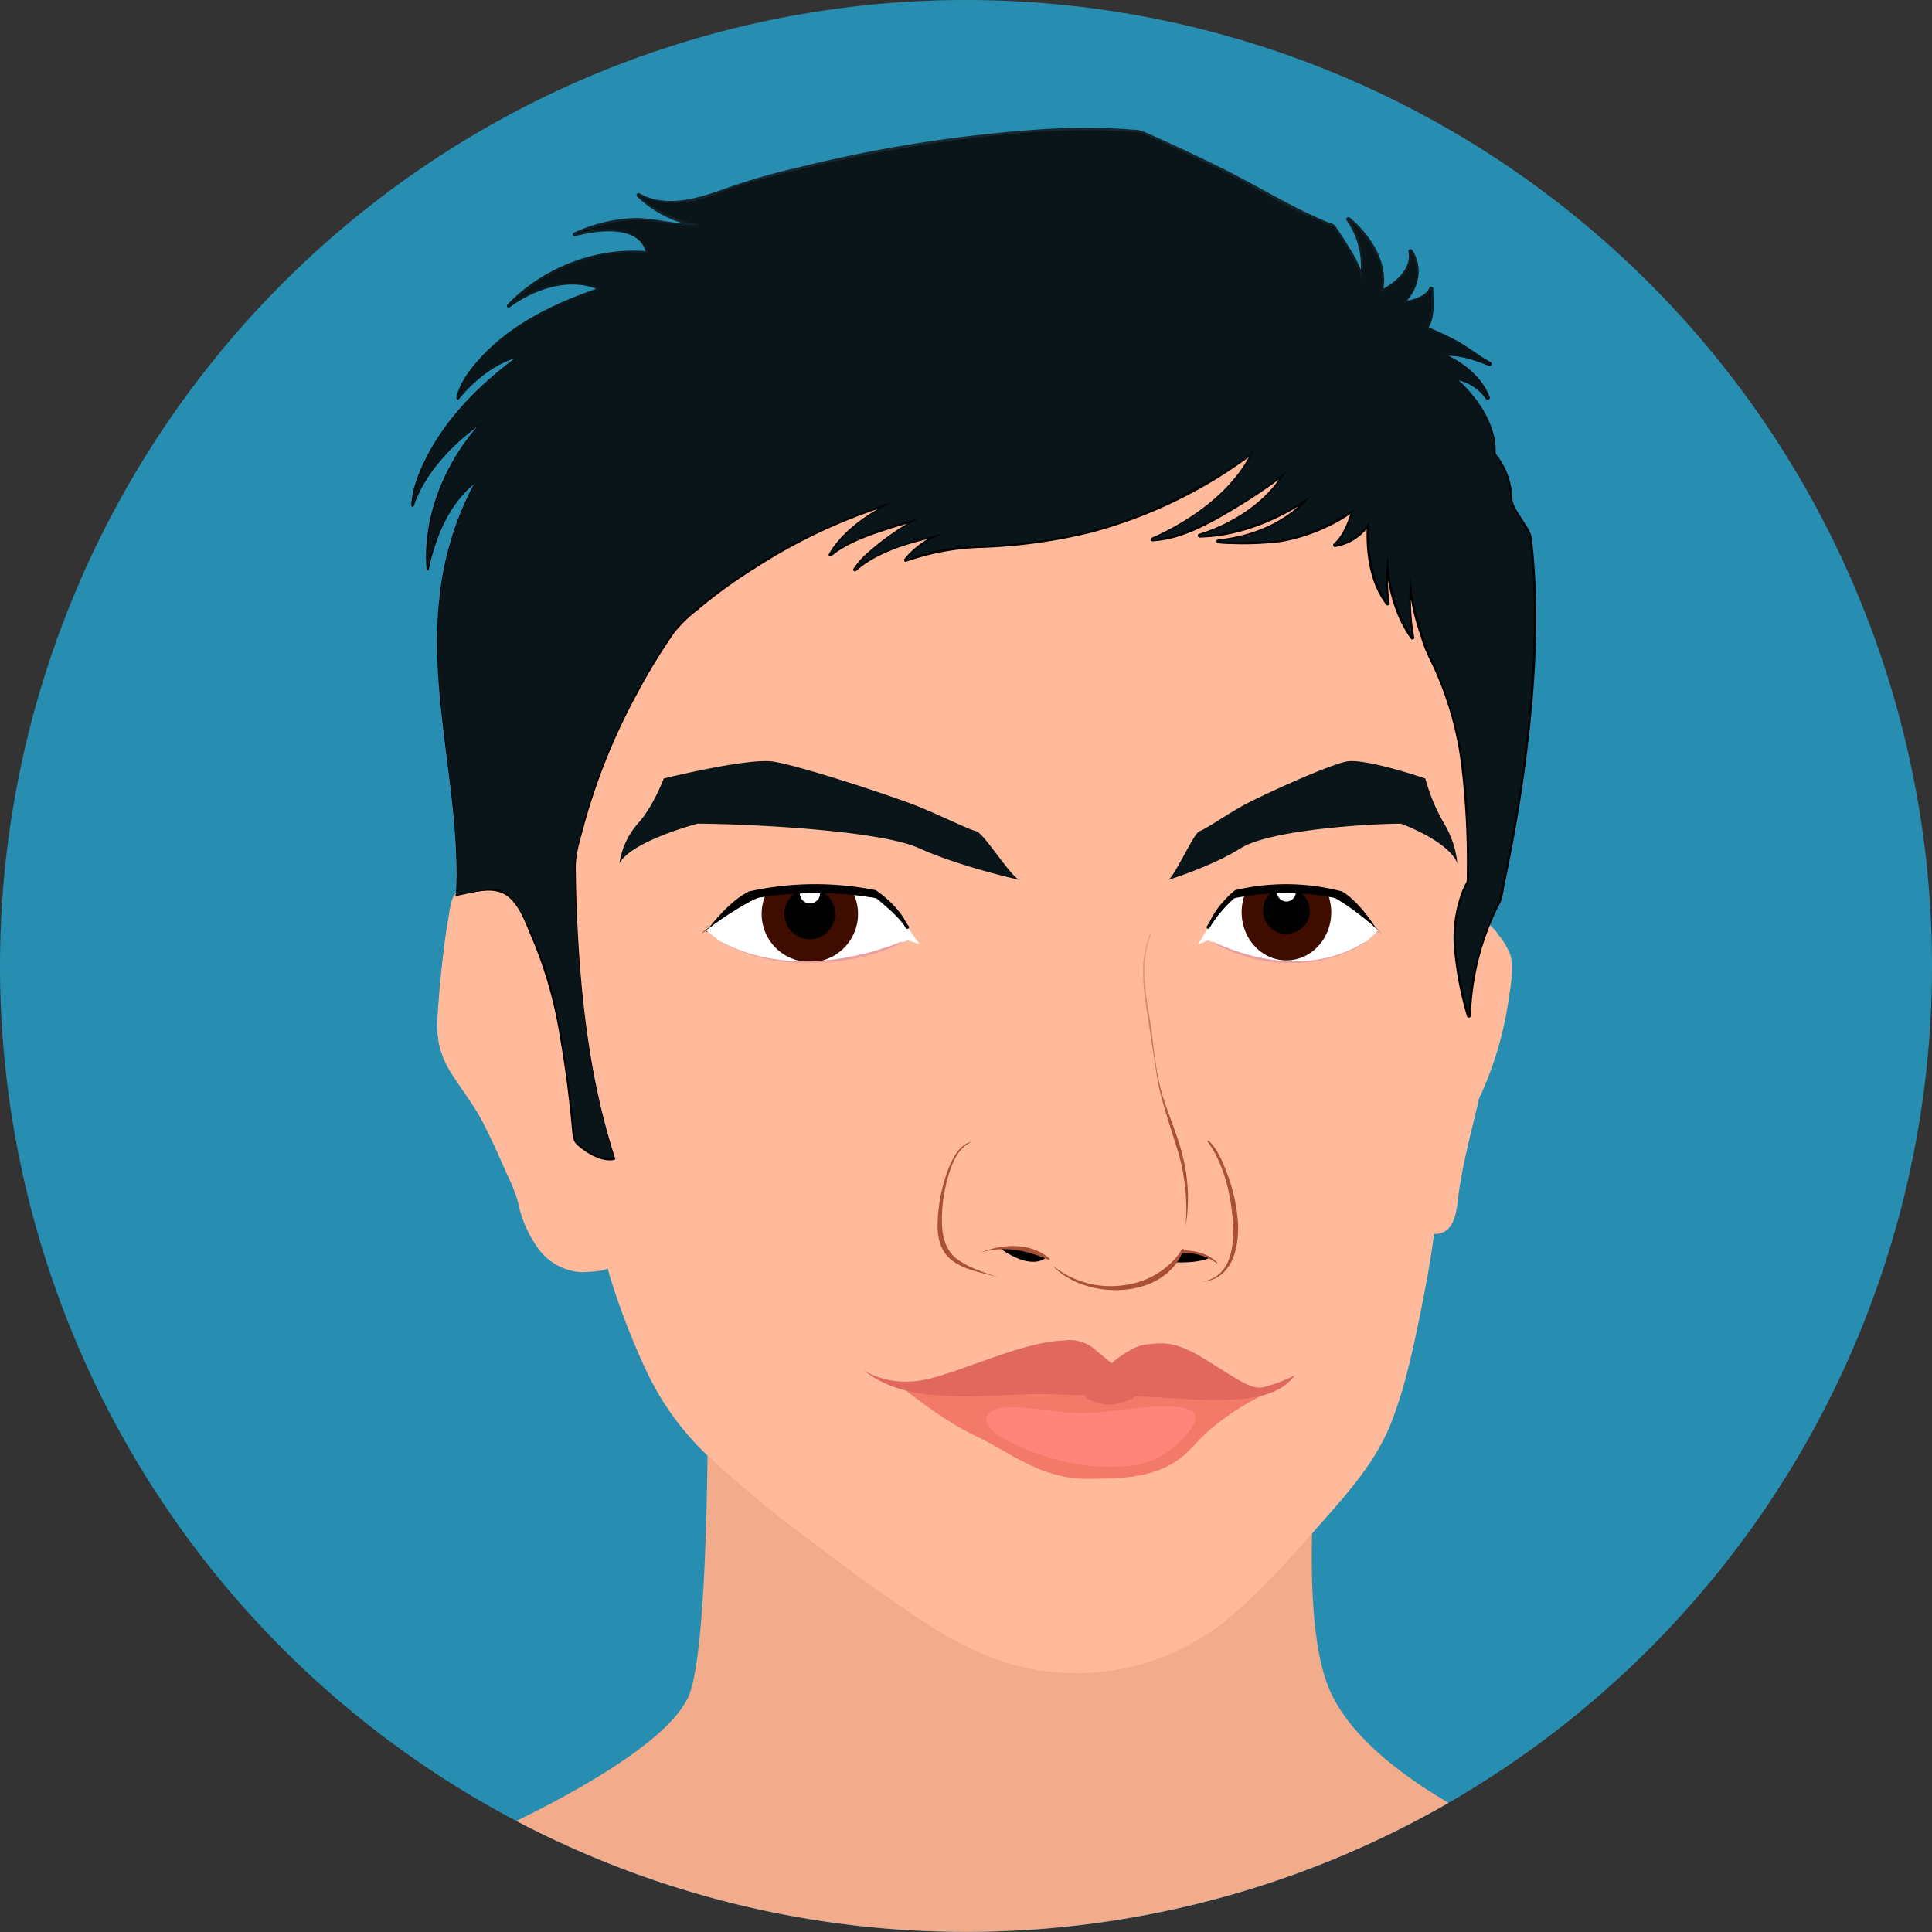 <svg xmlns="http://www.w3.org/2000/svg" xmlns:xlink="http://www.w3.org/1999/xlink" viewBox="0 0 380.54 380.54"><rect x="0" y="0" width="380.54" height="380.54" fill="#333333" stroke="none"/><defs><style>.cls-1{fill:#288eb1;}.cls-2{fill:#f2ab8b;}.cls-3{fill:#ffba9b;}.cls-4{fill:url(#linear-gradient);}.cls-5{fill:#f37968;}.cls-6{fill:#ff857a;}.cls-7{fill:#e1685d;}.cls-8{fill:#0a151a;}.cls-9{fill:#fff;}.cls-10{fill:#3f0d00;}.cls-11{fill:#eb9e9e;}.cls-12{fill:url(#linear-gradient-2);}.cls-13{fill:url(#linear-gradient-3);}.cls-14{fill:url(#linear-gradient-4);}.cls-15{fill:url(#linear-gradient-5);}.cls-16{fill:url(#linear-gradient-6);}.cls-17{fill:url(#linear-gradient-7);}.cls-18{fill:url(#linear-gradient-8);}</style><linearGradient id="linear-gradient" x1="214.24" y1="221.78" x2="214.24" y2="188.64" gradientUnits="userSpaceOnUse"><stop offset="0" stop-color="#a95037"/><stop offset="1" stop-color="#e99e81"/></linearGradient><linearGradient id="linear-gradient-2" x1="189.83" y1="121.94" x2="189.83" y2="18.6" gradientUnits="userSpaceOnUse"><stop offset="0"/><stop offset="1" stop-color="#35596f"/></linearGradient><linearGradient id="linear-gradient-3" x1="192.7" y1="119.22" x2="192.7" y2="45.05" xlink:href="#linear-gradient-2"/><linearGradient id="linear-gradient-4" x1="120.4" y1="129.39" x2="105.96" y2="39.18" xlink:href="#linear-gradient-2"/><linearGradient id="linear-gradient-5" x1="290.01" y1="135.35" x2="275.29" y2="43.33" xlink:href="#linear-gradient-2"/><linearGradient id="linear-gradient-6" x1="139.8" y1="130.15" x2="84.04" y2="58.47" xlink:href="#linear-gradient-2"/><linearGradient id="linear-gradient-7" x1="268.78" y1="140.86" x2="300.67" y2="62.5" xlink:href="#linear-gradient-2"/><linearGradient id="linear-gradient-8" x1="191.77" y1="112.54" x2="191.77" y2="32.54" gradientUnits="userSpaceOnUse"><stop offset="0"/><stop offset="1" stop-color="#17272f"/></linearGradient></defs><g id="Capa_2" data-name="Capa 2"><g id="Avatar_23"><circle class="cls-1" cx="190.27" cy="190.27" r="190.27" transform="translate(-78.81 190.27) rotate(-45)"/><path class="cls-2" d="M261.54,332c-7.48-19.28.67-71.2.67-71.2l-122.95-8.9s1.36,68.24-3.39,81.58c-3.12,8.76-21.72,19.11-34.16,25.19a190.48,190.48,0,0,0,183.61-3.57C275.59,349.41,265.18,341.43,261.54,332Z"/><path class="cls-3" d="M292.61,181.52l2.47-30.41s-3.46-26.2-4.2-27.69-10.13-19.28-10.13-19.28-9.4-15.08-10.38-15.33-20.77-8.65-20.77-8.65l-64.28,8.41s-21.26,4-24.47,4.69-29.42,15.33-30.66,16.32S109.67,131.58,107,135,98.55,165,98.55,165L89.9,175.83c-1.73,1.24-3.47,19.29-3.71,25.71s2.47,9.4,6.18,14.59,9.64,20,9.64,20c2,9.15,7.17,16.57,17.8,13.35,0,0,5.93,20.52,13.84,30.66s32.88,28.18,42,34.61,21,15.08,38.56,14.34,28.44-10.63,35.36-18.05,19-19.78,23.24-28.68c3.78-8,8-28.39,9.48-39.79,4.69.26,4.09-4.89,4.83-8.41,1.22-5.79,2.58-11.56,4-17.31l.25-.74a63.84,63.84,0,0,0,5.93-27.94A21.71,21.71,0,0,0,292.61,181.52Z"/><path class="cls-3" d="M157.26,197.09s15.21-2.59,20-7.41l3.7.74S175.8,197.09,157.26,197.09Z"/><path class="cls-3" d="M252.56,196s-10.92-2.6-14.39-7.42l-2.66.75S239.24,196,252.56,196Z"/><path class="cls-3" d="M189.28,299s7.91-6.43,10.38-7.42,8.9,2,18.79,2S230.81,291,232.79,291,240.7,299,240.7,299,209.55,298,189.28,299Z"/><path class="cls-3" d="M147.42,268.41c15.15-3.79,22.7-25.74,16.88-49s-22.84-39.08-38-35.28-22.7,25.73-16.87,49a63.26,63.26,0,0,0,7,17.06,17,17,0,0,0,3.41-.69S121,253.58,123,259C130.26,266.68,139.12,270.49,147.42,268.41Z"/><path class="cls-3" d="M287.15,234.18c1.22-5.79,2.58-11.56,4-17.31l.25-.74a61.66,61.66,0,0,0,5.65-21.3,18.89,18.89,0,0,0-5.09-2.86c-14.63-5.45-33.28,8.37-41.65,30.86S247,268,261.64,273.41a20.93,20.93,0,0,0,14.4-.19,250.87,250.87,0,0,0,6.28-30.63C287,242.85,286.41,237.7,287.15,234.18Z"/><path class="cls-3" d="M133.41,152.1s4.72-29.46,32.63-33.62c33.13-5,82.08-10.38,90.48-6.43s20.27,12.86,19.78,40.55l-45,20.27-31.64.49-37.08-15.82Z"/><path class="cls-3" d="M187.79,229.73a82.27,82.27,0,0,1,9.89-11.38c5.93-5.31,10.63-27.56,8.16-30.53s-21.51,4.82-24,13.23-7.42,23.24,3.95,37.57Z"/><path class="cls-3" d="M237.73,225.28s-9.27-4.08-11.12-23c-1-9.85-2.1-14.09.37-14.09s15.7,12.36,18.66,21.76,1.48,21.26-3,25.71Z"/><path class="cls-3" d="M151.2,292.52c-4.45-5.44-10.87-37.58-17.3-46s-14.34-21.76-14.34-21.76l-5.93-.49s3.46,9.88,3.46,17.79c0,6.84-6.27,6.66-8,6.49,2.72,1.75,6.22,2.29,10.7.93,0,0,5.93,20.52,13.84,30.66,6,7.74,22,20.09,33.32,28.36C161.94,303.71,154.12,296.09,151.2,292.52Zm136.47-76.64,1-5.93c-1,5.93-3,7.91-6.93,16.31s-8.4,39.56-11.86,51.43c-2.83,9.71-9,20.09-11.12,23.53,5.65-6.25,11.44-13.23,14.09-18.84,3.78-8,8-28.39,9.48-39.79a3.73,3.73,0,0,0,2.52-.64c-2.94-1.19-1.13-5.3-1.13-5.3Z"/><path class="cls-3" d="M220.3,247.52s-6.68.75-12.24-7,0-17.06-.37-27.07.74-28.18.74-28.18l16.32-1.49a26.77,26.77,0,0,0-1.11,11.5c.74,6.67,3.34,19.28,4.08,23.36S240.33,244.56,220.3,247.52Z"/><path class="cls-3" d="M204.73,224.53s14.46-5.93,24.84-.74v-3A38,38,0,0,0,204,221.94Z"/><path class="cls-3" d="M185.07,240.6c-.45-4.24,2.93-19.61,10-14.16,4.3,3.33.11,8.26-2.76,10.71-1.26,1.07-6.52,8.16-7.43,5.68Z"/><path class="cls-3" d="M238.47,225.52c-4.92-2.29-2.17,6.53-1.17,8.11,2,3.14,4.92,6.16,5.61,9.87,1-3.05-.7-6.42-1.17-9.33s-.93-5.53-2.53-8.15Z"/><path class="cls-3" d="M113.63,176.33s13.84-13.85,17.3-32.14,23.74-30.16,37.58-31.65,48-1,59.83-6.42c0,0,31.15-.5,36.59,3s7.91,13.85,10.87,16.81,5.94,16.32,4.45,28.19l6.43,14.83s.49,11.87,1.48,14.34,6.92-10.88,6.92-10.88-2-31.15-2.47-33.12-3-24.23-7.41-30.66-5.94-18.29-18.3-21.76S217,79.42,207.08,80.9s-57.36,19.29-60.33,20.77S126,116,122.53,119.47s-12.86,18.79-14.34,24.72a96.22,96.22,0,0,0-2,14.34Z"/><path class="cls-3" d="M138.72,183.74s-15.57-4.82-16.32-14.46c0,0,7.79-8.9,17.06-9.27s33,3,33,3l13.35,3.71,14.83,6.67S195.46,185.6,181.74,186l-13-1.11Z"/><path class="cls-3" d="M237,184.86s-6.68-4.45-6.68-11.87l9.65-8.53L257,157h18.92L282.6,163l4.45,5.93a20.3,20.3,0,0,1-15.95,14.83C257.76,186.34,237,184.86,237,184.86Z"/><path class="cls-3" d="M186.8,246.29a22,22,0,0,1,12.12-4,15.33,15.33,0,0,1,10.88,4.45A15,15,0,0,0,221.17,250c6.67-1,12.61-8.16,12.61-8.16s7.66.49,8.65,5.93a6.94,6.94,0,0,1-5.69,4.7s-7.66,8.9-18.54,8.9c-13.35,0-24.47-7.91-28.18-11.87A6.65,6.65,0,0,1,186.8,246.29Z"/><path class="cls-3" d="M89.15,190.17c1.24-3.46,4.21-5.19,7.17-3.21,4.45,2.72,5.19,11.86,6.93,16.31,2,4.7,6.17,10.88,5.43,16.32-.74,4.2-3,4.7-1,8.41a14.49,14.49,0,0,0,3.22,3.46s-1.73,4.94-4,4.2S99.29,225,97.56,220.83s-6.92-8.16-8.41-14.34S89.15,190.17,89.15,190.17Z"/><path class="cls-3" d="M289.15,207c2-5.44,2.72-11.12,6.43-15.32,0,0-.74,13.84-3.21,18.53s-6.43,21.51-6.43,21.51l-3.21,7.42s2.71-15.33,4.44-20.52A48.61,48.61,0,0,0,289.15,207Z"/><path class="cls-3" d="M108.68,219.59c.74-5.44-3.46-11.62-5.43-16.32-1.74-4.45-2.48-13.59-6.93-16.31-3-2-5.93-.25-7.17,3.21,0,0-.15,1-.3,2.62.87-.47,4.59-2.33,5.25-.15a50.06,50.06,0,0,1,1.23,6.43s2-2.47,3.22,1.48c0,0-2.23,3.71-2,6.18,0,0,2.47-3,4.45-1S107,214.4,107,216.87s-2.75,5.47,0,8.79C106.76,223.79,108.13,222.71,108.68,219.59Z"/><path class="cls-3" d="M289.15,207a54.22,54.22,0,0,1-.8,6.91c2-4.48,5.75-13.31,7.18-21.48,0-.48.05-.75.05-.75C291.87,195.86,291.13,201.54,289.15,207Z"/><path class="cls-3" d="M297.51,188.14a14.28,14.28,0,0,0-2.29-3.91,11.63,11.63,0,0,0-2.6-2.73s0,0,0,0c1.62,1.8,4.37,4.74,4.33,7.33-.05,3.08-.2,6.14-.54,9.2a57.92,57.92,0,0,1-5.05,18,0,0,0,0,0,.08,0,67.67,67.67,0,0,0,5.63-18.65C297.47,194.64,298.23,191,297.51,188.14Zm-6.43,28.72c-1.43,5.74-2.93,11.47-4.2,17.24-.34,1.54-.41,3.12-.71,4.66-.43,2.2-1.55,3.32-3.65,3.41.25-2.13.49-4.27.87-6.38,2.16-12.14,6.84-23.66,5.63-36.22,0-.15-.24-.15-.23,0,1,10.93-2.31,21.43-4.84,31.92-.85,3.52-1.4,7.1-1.91,10.69H282c-.5,0-.49.68-.05.78-.49,3.57-.95,7.14-1.62,10.67a184.83,184.83,0,0,1-5.77,23.76c-2.59,7.84-7.68,14.2-13,20.36a227.14,227.14,0,0,1-16.62,17.65,49.48,49.48,0,0,1-22.3,12.27,48,48,0,0,1-30.11-3.15c-6.78-3-12.81-7.36-18.82-11.63-12.54-8.89-25.39-18.05-36.24-29-5.5-5.56-9-12.45-12-19.61a140.17,140.17,0,0,1-5.29-14.81,0,0,0,0,1,0,0,.29.29,0,0,0-.35-.19c-4.28,1.23-8.6,1-12-2.1-3-2.68-4.44-6.78-5.34-10.57a33,33,0,0,0-2-5c-1.43-3.34-2.93-6.66-4.56-9.91a75.29,75.29,0,0,0-5.87-9.29,18,18,0,0,1-3.48-11.94,144.33,144.33,0,0,1,2.3-20.73c.21-1,.39-3,1.27-3.73.15-.13-.07-.34-.22-.22-1.22,1-1.36,3.82-1.62,5.24-.62,3.4-1,6.85-1.38,10.29-.33,3.24-.62,6.49-.78,9.75a17.3,17.3,0,0,0,3,10.72c2,3.15,4.29,6,6,9.36s3.19,6.63,4.64,10a33.08,33.08,0,0,1,2.24,5.62,23.3,23.3,0,0,0,4.33,9.61,11.38,11.38,0,0,0,8,4.2c.51,0,5.52-.12,5.29-.93L120,251a144.53,144.53,0,0,0,7.1,18.56,55.46,55.46,0,0,0,12.25,17.13,226,226,0,0,0,18.53,15.45q8.35,6.42,17,12.48c6.28,4.44,12.61,8.78,19.81,11.61A46.94,46.94,0,0,0,244,317c5.89-5.18,11.15-11.28,16.35-17.14s10.7-12.1,13.6-19.46,4.44-15,6-22.63q1.2-5.93,2.12-11.89c.14-.94.27-1.89.38-2.84,3.64.1,4.32-3.45,4.68-6.51.76-6.58,2.56-13.17,4.08-19.6C291.2,216.82,291.09,216.79,291.08,216.86Z"/><path class="cls-3" d="M107.82,223.4a13.84,13.84,0,0,0,.88-7.06c-.77-5.63-4.68-10.25-6.15-15.66-1.16-4.27-1.67-9.22-4.48-12.8-3-3.84-7.53-1.63-8.94,2.29,0,0,0,0,0,0a6.24,6.24,0,0,1,3.17-3.59,3.31,3.31,0,0,1,2.58.14s0,.05,0,.07a12.08,12.08,0,0,1,1,10.16c-.87,3-2.14,5.76-2.82,8.78,0,0,0,0,0,0,1.56-5.86,6.46-12.9,2.43-18.72.3.16.58.35.85.53,1.88,1.27,3,3.57,3.77,5.62,1.53,3.95,2,8.19,3.84,12,2.5,5.23,6.25,10.9,3.64,16.76-.63,1.42-1.42,2.66-1.19,4.26.34,2.33,2.59,4.08,4.37,5.35.15.1.31-.12.19-.24C108.8,229.25,106.64,226.54,107.82,223.4Zm-8.76-3.57c-.42-1.31-.86-2.62-1.25-4,.37,1.3.78,2.62,1.21,4C99,219.87,99.07,219.86,99.06,219.83Zm-2.29-8.59a31.07,31.07,0,0,0,1,4.64A36.82,36.82,0,0,1,96.77,211.24Zm3.4-12.49c-1.13-.31-2.27,2.34-2.52,3a18.26,18.26,0,0,0-.88,9.49,18.38,18.38,0,0,1-.13-3.86,15.43,15.43,0,0,1,2.11-6.16,4.82,4.82,0,0,1,1.51-1.75c1.14-.71,1.94,1.42,2.21,2.08,0,0,.08,0,.06,0C102.07,200.09,101.64,199.16,100.17,198.75Zm195.4-7.1c-3.69,4.13-5.16,10.06-6.53,15.3,0,.12.16.21.21.09,2.33-5.12,2.69-10.84,6.33-15.38C295.59,191.65,295.58,191.64,295.57,191.65Z"/><path d="M196.94,245.86s5.38-.56,9.09,1.85C206,247.71,203.43,250.49,196.94,245.86Z"/><path d="M232.54,246.6a10.57,10.57,0,0,1,5.75,1.11s-1.67,1.11-6.86.93Z"/><path class="cls-4" d="M185.52,240.32a31.17,31.17,0,0,1,1.28-8.74c.72-2.46,1.83-5.27,4.24-6.49.08,0,0-.16,0-.13-2.19.72-3.47,3.31-4.25,5.29a32.42,32.42,0,0,0-2.09,10.07c-.16,2.82.26,5.82,2.55,7.73,2.75,2.29,6.47,2.56,9.74,3.69,0,0,0,0,0,0-2.77-1-5.77-1.85-8.22-3.55C186.11,246.35,185.52,243.29,185.52,240.32Zm58.32.63a32.78,32.78,0,0,0-2.11-9.72c-.85-2.27-1.86-4.84-3.66-6.55-.1-.1-.3,0-.21.17,3,4.12,4.38,9.58,4.88,14.6s.18,12.09-6,13c0,0,0,0,0,0C242.64,252.07,244.08,245.87,243.84,241ZM193,246.77s0,0,0,0c4.49-1.48,9.31-.53,13.51,1.37.16.07.36-.14.2-.27C202.84,244.61,197.4,245,193,246.77Zm46.77,1.95c-1.67-1.78-4.31-2.39-6.69-2.47l.07-.18c0-.12-.12-.17-.18-.08s-.13.17-.19.25a.29.29,0,0,0-.26.35,16.15,16.15,0,0,1-11.55,6.6,18,18,0,0,1-13.35-3.71,0,0,0,1,0-.06.05c6.39,6.49,21.19,6.51,25.28-2.69a10.54,10.54,0,0,1,6.85,2C239.72,248.84,239.8,248.78,239.75,248.72Zm-12-37.42c.73,5,2.45,9.58,3.9,14.4a40.06,40.06,0,0,1,1.85,15.89s0,0,0,0a33.52,33.52,0,0,0-.47-13.49c-1.13-5-3.48-9.51-4.63-14.45-1.08-4.61-1.31-9.48-2.15-14.15a59.31,59.31,0,0,1-.84-7A22.84,22.84,0,0,1,226.7,184c0-.12-.14-.17-.19-.05a19.38,19.38,0,0,0-1.38,6.55,40.44,40.44,0,0,0,.49,6.77C226.31,202,227.08,206.62,227.77,211.3Z"/><path class="cls-5" d="M177.91,273.48s7.91,6.43,14.33,9.4,12.61,8.4,21.76,8.4,15.82-.49,21.26-6.67,14.09-10.14,14.09-10.14L238,274l-19.53-2.72s-14.59-.25-17.06.24S177.91,273.48,177.91,273.48Z"/><path class="cls-6" d="M221.17,288.81a16.07,16.07,0,0,0,10.44-4.14c2.68-2.48,6.72-6.84.68-7.48-7.5-.79-14.7,1.73-22.3,1-3.75-.37-7.29-1-11.07-1-1.44,0-4.1.28-4.57,2-.87,3.24,8.09,6.41,10.16,7.2A41.42,41.42,0,0,0,221.17,288.81Z"/><path class="cls-7" d="M248.86,273.24c-2.48.49-5-1.49-11.38-5.44s-8.65-3.22-11.61-3-6.93,3.71-6.93,3.71l-3-2.47a7.63,7.63,0,0,0-6.43-2c-8.65.24-21.51,6.92-28.43,7.91S170,269.78,170,269.78c11.13,9.14,29.92,2.71,43,4.94h.35l.64.48c3.16,1.78,6.16,1.19,9.13-.25,8.49-.42,25.53,3.16,31.66-3.95A30.53,30.53,0,0,1,248.86,273.24Z"/><path class="cls-7" d="M213.05,274.59c-3-.88-6.43-.74-9.53-.67-3.8.08-7.6.46-11.39.66-7.62.4-15.87.08-22.13-4.81h0c5.62,4.6,12.95,5.26,19.95,5.27,4,0,8-.24,12-.41,3.73-.16,7.37.08,11.09.21A.13.13,0,0,0,213.05,274.59ZM254.73,271c-4.21,3.86-10,4.32-15.54,4.29-5.07,0-10.18-.76-15.24-.4a17.58,17.58,0,0,0,1.49-1,.14.14,0,0,0-.14-.24c-3.67,1.64-7.32,3.44-11.26,1.54-.09,0-.17.08-.08.13a8.83,8.83,0,0,0,5.52,1.26,11.92,11.92,0,0,0,4.18-1.52c5.67.07,11.31.82,17,.69,4.69-.11,11.13-.51,14.21-4.66C254.91,271,254.8,270.9,254.73,271Z"/><path class="cls-8" d="M229.94,173.36s8.53-2.59,14.47-6.3,26-4.82,31.52-4.82c0,0,9.27,3.33,11.12,7.78a18.86,18.86,0,0,0-2.59-7.78,36.49,36.49,0,0,1-3.71-8.9s-11.87-4.08-15.58-3.34-17.43,7-20.76,8.9-7,4.45-8.16,4.82S231.06,173.36,229.94,173.36Z"/><path class="cls-8" d="M201,173.36s-11.8-2.59-20-6.3-35.91-4.82-43.6-4.82c0,0-12.82,3.33-15.39,7.78a15.42,15.42,0,0,1,3.59-7.78c3.08-3.34,5.13-8.9,5.13-8.9s16.42-4.08,21.54-3.34,24.11,7,28.73,8.9,9.74,4.45,11.28,4.82S199.48,173.36,201,173.36Z"/><path class="cls-3" d="M139.34,183l-8.65,2.23,1,1.73,7.42-2a27.37,27.37,0,0,0,16.56,5.44c10.14,0,13.85-3.22,13.85-3.22Z"/><path class="cls-3" d="M252.32,189.43s13.59,1.48,20-4.45l5.44,1.23.5-1.72-7.42-2-4.95.74Z"/><path d="M139.09,183.5s4-5.69,8.41-7.91a60.44,60.44,0,0,1,25-.25s4.94,3.21,6.42,7.41l-18.54,1Z"/><path class="cls-9" d="M142.06,185.6c9.27,5.19,24.47,5.19,35.6,0l1.23-.37,2.23.74-2.35-3.34c-1.11-1.85-5.93-5.93-5.93-5.93a70.35,70.35,0,0,0-23.37,0,57.82,57.82,0,0,0-10.38,6.55Z"/><path class="cls-10" d="M169,180a9.4,9.4,0,0,0-.89-4,73.73,73.73,0,0,0-17.4.46,9.46,9.46,0,0,0,8.33,13l1.5,0A9.49,9.49,0,0,0,169,180Z"/><path class="cls-10" d="M159.53,188.42a8.4,8.4,0,0,0,7.33-12.5,74.69,74.69,0,0,0-14.85.39,8.27,8.27,0,0,0-.87,3.71A8.39,8.39,0,0,0,159.53,188.42Z"/><path d="M164.49,180a5,5,0,1,1-5-5A5,5,0,0,1,164.49,180Z"/><path d="M163,180a3.5,3.5,0,1,1-3.5-3.5A3.49,3.49,0,0,1,163,180Z"/><path class="cls-9" d="M159.53,177.94a2,2,0,0,0,2-2,1.36,1.36,0,0,0,0-.2c-1.43,0-2.78,0-4,.11,0,0,0,.06,0,.09A2,2,0,0,0,159.53,177.94Z"/><path d="M138.37,183.76a67.42,67.42,0,0,1,6.22-4.37c1.43-.87,3.39-2.3,5-2.59a64.48,64.48,0,0,1,8.44-.82c2.32-.1,4.64-.07,6.95.05,1.16.06,2.32.17,3.48.3.94.1,1.87.24,2.8.38a7.45,7.45,0,0,1,1.41.26c2,1.72,4.35,3.57,5.76,5.83.23.38.83,0,.58-.34a30.74,30.74,0,0,0-5.94-5.9c-.42-.35-1.15-.3-1.66-.38-1.44-.23-2.9-.37-4.36-.49a67.9,67.9,0,0,0-8.44-.12,64.45,64.45,0,0,0-9.09,1c-1.7.32-3.61,1.8-5.06,2.69a60.46,60.46,0,0,0-6.18,4.49s0,.05,0,0Z"/><path class="cls-11" d="M142,185.63a35.11,35.11,0,0,0,16.83,4c6.31.08,13.19-1,18.83-4,.07,0,0-.18-.06-.15-11.12,4.4-24.62,5.86-35.56,0,0,0-.08,0,0,.06Z"/><path d="M271.45,183.5s-3.34-5.69-7.1-7.91a43.28,43.28,0,0,0-21.07-.25s-4.18,3.21-5.43,7.41l15.65,1Z"/><path class="cls-9" d="M268.94,185.6c-7.82,5.19-20.66,5.19-30,0l-1.05-.37L236,186l2-3.34c.94-1.85,5-5.93,5-5.93a50.25,50.25,0,0,1,19.72,0,48.24,48.24,0,0,1,8.77,6.55Z"/><path class="cls-10" d="M253.38,189.16c4.88,0,8.83-4.25,8.83-9.5a10,10,0,0,0-.52-3.16,51.6,51.6,0,0,0-16.54-.22,9.92,9.92,0,0,0-.59,3.38C244.56,184.91,248.51,189.16,253.38,189.16Z"/><path class="cls-10" d="M253.38,188.06c4.31,0,7.81-3.76,7.81-8.4a8.85,8.85,0,0,0-.65-3.35,51.86,51.86,0,0,0-14.22-.2,8.72,8.72,0,0,0-.75,3.55C245.57,184.3,249.07,188.06,253.38,188.06Z"/><path d="M258,179.66a4.62,4.62,0,1,1-4.61-4.95A4.79,4.79,0,0,1,258,179.66Z"/><path d="M256.64,179.66a3.26,3.26,0,1,1-3.26-3.5A3.39,3.39,0,0,1,256.64,179.66Z"/><path class="cls-9" d="M253.38,177.58a1.94,1.94,0,0,0,1.87-1.8c-1.16-.06-2.42-.08-3.74-.06A1.94,1.94,0,0,0,253.38,177.58Z"/><path d="M272.06,183.76a58.57,58.57,0,0,0-5.26-4.37c-1.2-.87-2.85-2.3-4.25-2.59a46.49,46.49,0,0,0-7.13-.82,52.06,52.06,0,0,0-5.86.05c-1,.06-2,.17-2.95.3-.79.1-1.58.24-2.36.38a5.64,5.64,0,0,0-1.19.26,26.72,26.72,0,0,0-4.86,5.83c-.19.38-.7,0-.49-.34a28.87,28.87,0,0,1,5-5.9c.36-.35,1-.3,1.41-.38,1.21-.23,2.44-.37,3.67-.49a48.5,48.5,0,0,1,7.13-.12,46.26,46.26,0,0,1,7.67,1c1.43.32,3,1.8,4.27,2.69a52.48,52.48,0,0,1,5.22,4.49,0,0,0,0,1,0,0Z"/><path class="cls-11" d="M269,185.63a26,26,0,0,1-14.21,4,29.74,29.74,0,0,1-15.89-4c-.06,0,0-.18,0-.15,9.39,4.4,20.78,5.86,30,0,0,0,.06,0,0,.06Z"/><path class="cls-12" d="M136.82,68.67A39.11,39.11,0,0,0,153.61,71a22.29,22.29,0,0,1-8.43,2.26c4.62,1.81,10,.31,14.63-.69a62.83,62.83,0,0,1-15.15,7.71c16.21,8.8,36.46,5.12,53.21,1.39-1.57,2.67-5.17,3.77-7.64,5.38A30.9,30.9,0,0,0,200,84a31.81,31.81,0,0,1-11.87,8.13c10.81,2.72,31.94-4.74,37.07-13.58.23,2.57-1,4.88-2.75,6.83,3.18-1.83,9.27-6,10-10.34,2,2,1.53,5,.65,7.38,5.95-4.76,13.34-8.81,13.72-16.63,1.92.29,3.43.65,4.79,2.1,1-3.58-2.39-6.61-4.8-9.07C243.61,69.52,237,71.51,226.4,75.49c-5.15,1.93-9.56,8.27-15.5,8.16-5.14-.09-5.93-4.1-10.26-5.53-6.3-2.07-14.21,2.48-20.5,2.69-9.45.31-8.2-4.24-14-8.31-2.74-1.91-26.89-3.85-15.79-9.17-7.33,1.17-14.86,3-22.38,2.18Z"/><path class="cls-13" d="M194,79.86c-6.22.56-12.77,3.17-19,2.54-4.65-.47-7-3.66-9.59-7.14-2.13-2.85-3.82-3.44-7.29-4.06-1.73-.31-15.45-3.08-12.38-5.64-2.72.39-5.77,1.24-8.57,1l-1.48.5c3.29.49,6.82,1.31,10.2,2,2.09.45,6.62,1,7.87,2.9-.24.28-.4.7-.68,1,1.49-.5,7.1-1.78,8.15,0,1.82,3-8.54,7-10.4,7.49,4.6.2,9.13-.64,13.74.29,1.11.23,7.15,2.45,3.83,3.66,6.28.14,12.91-1.05,19-2.29,1.28-.25,14.65-3,11.09,1.5,1.61-.46,3.64-.12,3.7,1.76.09,2.53-4.86,5.82-6.86,6.44,8.49-.69,19.7-3.69,25.3-10.54-2.83,1.49-6.28,3.68-9.56,3.87C204.28,85.5,200.67,79.26,194,79.86Zm53.38-19.41c-.83,4-5.06,9.86-8.63,11.81-3.79,2.08-8.3,2.26-12.12,4.19l.49.5a7.52,7.52,0,0,1,.48,2.38c2.67-2.5,6-6.48,6.86-.71.83-2.12,2.26-4.56,4.53-5.15s2.37.47,3.94-1.45c2.68-3.28,1.49-8.86,6.85-7.47C248.87,63.24,248.15,61.85,247.36,60.45ZM223.15,79.67l1.48-1.49C223.54,78.16,222.74,78.59,223.15,79.67Z"/><path class="cls-14" d="M126.32,99.36c-5.81-7.28-8.52-7.87-17.67-8.34-9.59-.49-5.57-3.4-6-12.48C97.06,78.11,91.8,82.06,87,85.4c-5.64,8.25-5.8,14.17-5.8,14.17,3-9.27,14.46-17.06,14.46-17.06a40.29,40.29,0,0,0-11.49,29.66c2.6-13,9.64-17.42,9.64-17.42-15.33,28.18-2.47,54.38-3.95,81.58,0,0,3.95-.74,6.92-1.12s5.19,3.34,5.19,3.34c1.85,3.34,4.45,9.64,4.45,9.64,4.82,12.24,6.67,36.34,6.67,36.34,4.08,4.45,7.79,3.71,7.79,3.71-8.16-24.84-7.79-58.59-7.79-58.59,4.82-25.58,20-46,20-46A98.75,98.75,0,0,1,155,107.87C144,109.92,133,107.78,126.32,99.36Z"/><path class="cls-15" d="M273.33,109.21a30.14,30.14,0,0,0,4.82,16.31c-1.11-5.19-.37-12.23-.37-12.23,0,6.3,3.71,15.57,3.71,15.57s3,5.19,5.56,15.58,2.23,29.29,2.23,29.29-2.23,3.34-2.6,9.64,2.6,16.69,2.6,16.69c0-11.12,5.93-22.62,5.93-22.62,10.38-46.35,5.93-71.94,5.93-71.94l-3.71-6.67a13.77,13.77,0,0,0-3.33-9.28,11.78,11.78,0,0,0-.75-5.09c-.66,2.42-4.75,2.5-6.15,4.89-1.88,3.24.12,10.19-2.15,12.66-3.75,4.08-7.58-1.51-11.18.68-2.27,1.38-3.19,5.75-3.47,9.53a19.06,19.06,0,0,0,2.93,6.63A34.23,34.23,0,0,1,273.33,109.21Z"/><path class="cls-16" d="M126.32,99.36c-5.81-7.28-8.52-7.87-17.67-8.34-9.59-.49-5.57-3.4-6-12.48C97.06,78.11,91.8,82.06,87,85.4a34.85,34.85,0,0,0-5.42,11.73,11.39,11.39,0,0,1,1-.76c4.14-7.8,13.08-13.86,13.08-13.86a38.51,38.51,0,0,0-7.84,11.32c9.48-3.2,23.57-2.45,29.72,2,4,2.9,6.23,7.79,9,11.73a50.82,50.82,0,0,0,11.33,11.79,103.58,103.58,0,0,1,17-11.5C144,109.92,133,107.78,126.32,99.36Z"/><path class="cls-17" d="M293.35,84.46c-.66,2.42-4.75,2.5-6.15,4.89-1.88,3.24.12,10.19-2.15,12.66-3.75,4.08-7.58-1.51-11.18.68-2.27,1.38-3.19,5.75-3.47,9.53a19.06,19.06,0,0,0,2.93,6.63,34.23,34.23,0,0,1,0-9.64,30.14,30.14,0,0,0,4.82,16.31c0-.13,0-.28-.08-.42a38.08,38.08,0,0,1-2.28-10.19c-.43-5.65.62-7,5.95-7.8,6.72-1,4.17-1.14,6.31-7,1.94-5.25,5.73-4.32,9.37-1.65a13.72,13.72,0,0,0-3.32-9A11.78,11.78,0,0,0,293.35,84.46Z"/><path class="cls-18" d="M90,176.33c.69-13.37-2-26.54-3.1-39.8C85.63,122.05,87,107.82,94,94.84c.09-.16-.09-.36-.25-.26C88.12,98.19,85.29,106,84,112.12l.41,0c-.91-10.7,4.07-22,11.45-29.5.18-.18-.06-.52-.28-.37C89.51,86.43,83.38,92.42,81,99.5l.5.07c.09-3.09,1.47-6.29,2.8-9,4.1-8.36,11.15-15,18.6-20.42a.29.29,0,0,0-.23-.53c-5,1.09-9.58,4.7-12.74,8.59l.5.3C91,75.79,93,73.22,94.76,71.2c6.1-7,15.06-11.06,23.66-14a.34.34,0,0,0,.07-.61C112.42,53.78,105,56.2,100,60l.42.54a33.82,33.82,0,0,1,27.2-10.26c.25,0,.39-.25.35-.46-1.34-6.38-10.56-5.17-14.92-4,.1.22.2.45.29.68a30.34,30.34,0,0,1,13.29-2.72c3.76.15,7.58,1.43,11.37.93.39-.05.58-.69.1-.76A21.26,21.26,0,0,1,126,38.1c-.16.21-.32.41-.47.62,5.13,3,11.79,1.42,16.9-.6a115.1,115.1,0,0,1,15.05-4.35,264.28,264.28,0,0,1,50.41-7.58c3.79-.17,7.58-.19,11.37,0,2.15.09,4.42,0,6.39.85,5.47,2.47,10.92,5,16.27,7.72,6.15,3.12,11.94,6.76,18.32,9.45l2.19.9c-.43-.17-.08,0,.13.35q.48.7.93,1.41c1.67,2.59,3.78,5.6,4.23,8.71.06.41.72.39.8,0A16.44,16.44,0,0,0,265.9,43l-.65.51c3.95,3.29,7.63,8.72,6.2,14a.42.42,0,0,0,.61.47c3.24-1.56,6.86-4.66,6.12-8.63l-.76.32c2.18,3.36,1,7.32-1.79,9.88-.34.31,0,.76.41.7,2.08-.31,5.25-1,6.18-3.16l-.78-.21c0,2.49.47,5.44-1.05,7.58a.4.4,0,0,0,.15.57c2,.89,4,1.78,5.94,2.79,2.34,1.22,4.34,3,6.67,4.25.1-.25.21-.5.31-.76-3-1.22-6.61-2.44-9.86-1.85-.45.08-.33.67,0,.8,3.72,1.51,7.58,4.38,9,8.24l.76-.32a10,10,0,0,0-7.4-4.29.43.43,0,0,0-.3.72A28.33,28.33,0,0,1,290.46,80a19.29,19.29,0,0,1,2.76,5.4,11.62,11.62,0,0,1,.5,3.21c0,.44-.2,1,.13,1.32a11.13,11.13,0,0,1,1.73,2.62,14.2,14.2,0,0,1,1.06,3,15,15,0,0,1,.33,2.1c0,.42-.1,1.07.11,1.45l3.34,6c.65,1.16.67,3.17.8,4.73.41,4.69.5,9.41.44,14.11a244.75,244.75,0,0,1-4,39q-1.08,6.15-2.41,12.25a28.3,28.3,0,0,1-1.87,5.2,52.3,52.3,0,0,0-4.55,19.67l.8-.11c-1.93-6.77-3.52-14.16-1.92-21.14a18,18,0,0,1,1.52-4.26,2.2,2.2,0,0,0,.41-1c0-2.09,0-4.19,0-6.28-.13-7.64-.41-15.52-2.22-23a80.19,80.19,0,0,0-4.08-12.45c-.54-1.25-1.3-2.63-1.7-3.68-1.79-4.71-3.41-9.84-3.48-14.91a.4.4,0,0,0-.8,0,41.85,41.85,0,0,0,.39,12.34l.72-.31c-3.26-4.56-4.7-10.6-4.77-16.11,0-.43-.69-.56-.77-.11a33.19,33.19,0,0,0,0,9.75l.67-.28c-3.27-4.14-3.91-10.57-3.6-15.66,0-.42-.53-.51-.73-.2A9.28,9.28,0,0,1,263,107l.27.67c2-1.75,3.07-4.76,3.81-7.22a.39.39,0,0,0-.57-.44,37.27,37.27,0,0,1-13.75,5.93,48.33,48.33,0,0,1-9.92.48,14.66,14.66,0,0,1-2.73-.14c0,.25-.07.51-.1.76,6.77-.64,14.16-3.58,18.44-9,.24-.31-.08-.87-.47-.6-6.21,4.33-14.06,7.64-21.68,7.74,0,.25.06.5.1.75,6.78-2.08,13.76-6.51,17.28-12.79.22-.4-.27-.7-.59-.45a109.78,109.78,0,0,1-9.1,6.25c-5,3.11-10.92,6.67-17,7,.06.23.12.46.19.69,7.94-3.51,16.42-9.52,20.15-17.56.13-.29-.18-.75-.5-.5a94.35,94.35,0,0,1-32,15.69,103.21,103.21,0,0,1-22.13,3A47,47,0,0,0,178.3,110c.12.19.24.4.35.59a16.83,16.83,0,0,1,7.26-5.1.35.35,0,0,0-.19-.68c-5.92,1.23-13,3-17.58,7.14l.55.42a14.06,14.06,0,0,1,2.37-2.74,48.15,48.15,0,0,1,10.11-7.15.35.35,0,0,0-.27-.63c-5.91,1.4-12.79,3.23-17.57,7.14l.53.41c2.65-4.64,7.84-8,12.48-10.27a.33.33,0,0,0-.25-.6,109.3,109.3,0,0,0-31.55,15.4c-4.75,3.29-9.86,6.87-13.12,11.71a127.79,127.79,0,0,0-9.51,16.83,124.83,124.83,0,0,0-5.17,12.63c-.81,2.32-1.53,4.68-2.18,7-.33,1.22-.64,2.45-.92,3.68a18.22,18.22,0,0,0-.8,3.84c0,3.61.09,7.23.26,10.83.37,8.16,1.12,16.31,2.3,24.39q1,7.13,2.66,14.14.8,3.35,1.77,6.63c.13.45.55,2.41.94,2.36a6.08,6.08,0,0,1-1.65-.09,10.57,10.57,0,0,1-5.31-3c-.49-.47-.42-.49-.48-1.15-.18-2.05-.39-4.08-.62-6.12a179.65,179.65,0,0,0-3.37-20.51A76.83,76.83,0,0,0,103,180c-1-2-2.28-3.9-4.47-4.8-1.37-.57-3.15,0-4.53.2s-2.79.47-4.17.72c-.23,0-.13.39.09.35,3.39-.63,7.62-2.18,10.44.39,2.28,2.07,3.34,5.53,4.54,8.27a82.86,82.86,0,0,1,5.4,19.25c1.07,6.1,1.84,12.26,2.4,18.42.18,1.94.34,2.35,2.2,3.69,1.67,1.21,3.92,2.37,6.07,2a.27.27,0,0,0,.19-.33c-5.34-16.46-7.08-34.12-7.64-51.34q-.09-3-.11-6.08c0-2.66.88-5.31,1.55-7.86a120.54,120.54,0,0,1,10.57-26.28,115.56,115.56,0,0,1,7.31-12,26.27,26.27,0,0,1,4.57-4.43A95.94,95.94,0,0,1,148.65,112a107.39,107.39,0,0,1,27.61-12.81l-.25-.6c-4.74,2.32-10,5.77-12.74,10.5a.34.34,0,0,0,.54.41c3.07-2.51,7.07-3.88,10.78-5.1,2.14-.71,4.31-1.34,6.5-1.86l-.27-.62a52.07,52.07,0,0,0-10,7,15.28,15.28,0,0,0-2.73,3.11.35.35,0,0,0,.55.42c4.51-4,11.48-5.75,17.28-7-.06-.23-.13-.45-.19-.68a17.4,17.4,0,0,0-7.57,5.28c-.21.25,0,.73.34.59a48.65,48.65,0,0,1,14.81-2.73,105,105,0,0,0,21.68-3,93.19,93.19,0,0,0,32.21-15.76l-.51-.5c-3.68,7.94-12,13.83-19.89,17.29-.34.15-.17.71.19.69,5.92-.31,11.64-3.65,16.59-6.63a103,103,0,0,0,10-6.82L253,92.7c-3.42,6.11-10.23,10.41-16.83,12.44a.38.38,0,0,0,.1.74c7.75-.1,15.75-3.44,22.07-7.84l-.46-.6c-4.15,5.27-11.32,8.17-17.9,8.79-.41,0-.56.67-.11.75a15.38,15.38,0,0,0,2.62.17,60.37,60.37,0,0,0,9.88-.4,35.74,35.74,0,0,0,14.5-6.11l-.57-.44c-.7,2.34-1.68,5.22-3.61,6.88-.24.21-.06.71.28.66a10.11,10.11,0,0,0,7-4.64l-.73-.19c-.33,5.33.37,11.84,3.82,16.22a.39.39,0,0,0,.67-.28,32.8,32.8,0,0,1,0-9.54l-.78-.1c.07,5.64,1.54,11.84,4.88,16.51a.39.39,0,0,0,.72-.3,41.1,41.1,0,0,1-.35-12.13h-.8a41.29,41.29,0,0,0,2.34,11.77,26.77,26.77,0,0,0,1.64,4.4,65.25,65.25,0,0,1,6.48,21.72,161.64,161.64,0,0,1,1.05,21.1c0,.48,0,1,0,1.44,0-.36-.1.07-.21.26a13.62,13.62,0,0,0-.68,1.45,25.63,25.63,0,0,0-1.61,11.7,67.53,67.53,0,0,0,2.52,13,.4.4,0,0,0,.79-.11,51.85,51.85,0,0,1,5.88-22.4,13.35,13.35,0,0,0,.67-3c.3-1.39.59-2.78.87-4.18q.87-4.31,1.62-8.64,1.25-7.23,2.13-14.53c1.5-12.4,2.26-25.07,1.21-37.55-.12-1.42-.27-2.85-.49-4.27a7.73,7.73,0,0,0-1.14-2.16c-.79-1.43-2.56-3.52-2.59-5.16a14.62,14.62,0,0,0-2.57-7.85c-.35-.5-.76-.8-.72-1.28a11.86,11.86,0,0,0-.68-4.38c-1.29-4.08-4.38-7.9-7.64-10.64-.09.24-.19.48-.29.72a9.15,9.15,0,0,1,6.68,3.87c.27.35.94.16.77-.32-1.52-4.17-5.55-7.19-9.56-8.82v.8c3.06-.55,6.59.71,9.42,1.86.44.18.73-.55.32-.77-2.19-1.16-4.14-2.77-6.27-4a62.32,62.32,0,0,0-6.34-3l.15.57c1.64-2.3,1.17-5.34,1.17-8,0-.38-.61-.61-.78-.21-.83,1.93-3.8,2.49-5.68,2.78.13.23.26.46.4.69,3.06-2.8,4.31-7.21,1.92-10.89a.42.42,0,0,0-.76.33c.65,3.54-2.89,6.31-5.74,7.68l.61.47c1.51-5.62-2.22-11.37-6.41-14.86-.34-.29-.95.09-.66.5a15.65,15.65,0,0,1,2.56,11.92h.8c-.44-3.08-2.49-6-4.11-8.61-.48-.75-1-1.5-1.48-2.23-.28-.4-1.14-.56-1.55-.73-7-2.91-13.41-6.92-20.19-10.33-5.25-2.63-10.59-5.11-16-7.51a6.54,6.54,0,0,0-2.29-.36c-2-.18-4.05-.27-6.07-.31-4.21-.11-8.42,0-12.62.3a274,274,0,0,0-46.59,7.35A133.79,133.79,0,0,0,143,37.08c-5.25,1.91-11.73,4-17.05,1a.4.4,0,0,0-.48.62,22,22,0,0,0,12.41,6c0-.26.07-.51.11-.76-4.17.55-8.39-.91-12.54-1A30.75,30.75,0,0,0,113,45.85c-.4.17-.12.79.28.68,3.94-1.09,12.77-2.47,14,3.44l.35-.46c-10-1-20.79,3.19-27.69,10.5-.26.28.09.79.42.55,4.81-3.6,12-6.09,17.83-3.35,0-.2,0-.41.08-.61-8.68,2.93-17.47,7.06-23.72,13.94-1.93,2.13-4.08,4.91-4.67,7.81,0,.27.3.55.51.29,3.09-3.83,7.53-7.38,12.47-8.46l-.23-.53c-7.55,5.5-14.53,12.21-18.76,20.65-1.39,2.79-2.76,6.1-2.85,9.27,0,.3.41.33.5.06,2.33-6.94,8.38-12.85,14.33-16.92-.09-.12-.19-.24-.28-.37-7.45,7.58-12.47,19-11.54,29.83,0,.22.36.3.41.06,1.28-6.2,3.89-12.76,8.93-16.88,1.09-.88,0-.06-.34.6a61.23,61.23,0,0,0-6.47,21.82c-2.21,19.61,4.24,38.94,3.28,58.56C89.81,176.44,90,176.43,90,176.33Z"/><path class="cls-8" d="M89.9,176.33c1.48-27.2-11.38-53.4,3.95-81.58,0,0-7,4.45-9.64,17.42A40.29,40.29,0,0,1,95.7,82.51S84.21,90.3,81.24,99.57c0,0,.37-14.47,21.51-29.67a24,24,0,0,0-12.61,8.53s2.6-13,28.19-21.51c0,0-8.53-4.08-18.18,3.34,0,0,11.5-12.24,27.45-10.38,0,0-1.49-7.42-14.47-3.71,0,0,8.16-3.71,15.21-2.6s9.64.74,9.64.74-7.79-1.11-12.24-5.93c0,0,6.31,3.71,16-.37s55.25-14.83,83.06-11.87c0,0,17.43,7.79,23.36,11.5a105.51,105.51,0,0,0,14.47,7s5.19,7.41,5.56,10.75c0,0,1.48-6.68-2.6-12.24,0,0,8.53,7,6.31,14.46,0,0,7-3.33,5.93-8.15a7.85,7.85,0,0,1-1.85,10.38s5.19-.74,5.93-3v4.45a6.19,6.19,0,0,1-1.11,3.34s3.33,1.48,5.56,2.59,5.56,3.71,7,4.45c0,0-6.3-2.59-9.64-1.85,0,0,7.42,3,9.27,8.53,0,0-3-4.08-7-4.08,0,0,8.9,7.42,8.16,15.2a13.77,13.77,0,0,1,3.33,9.28l3.71,6.67s4.45,25.59-5.93,71.94c0,0-5.93,11.5-5.93,22.62,0,0-3-10.38-2.6-16.69s2.6-9.64,2.6-9.64.37-18.91-2.23-29.29-5.56-15.58-5.56-15.58-3.71-9.27-3.71-15.57c0,0-.74,7,.37,12.23a30.14,30.14,0,0,1-4.82-16.31,34.23,34.23,0,0,0,0,9.64s-4.45-5.56-3.71-15.94c0,0-2.59,4.07-6.67,4.44,0,0,2.22-1.85,3.71-7,0,0-8.53,5.93-16.69,6.3s-10,0-10,0,12.23-1.11,18.17-8.9c0,0-11.13,7.79-21.88,7.79,0,0,12.23-3.71,17.05-12.61,0,0-16.68,13-26.32,13.35,0,0,15.2-6.67,20-17.43,0,0-17.06,13-36.34,16.69s-20,.37-32.26,4.82a17.93,17.93,0,0,1,7.42-5.19s-12.61,2.6-17.43,7c0,0,2.59-4.44,12.6-10,0,0-12.6,3-17.42,7,0,0,3.33-5.93,12.6-10.38,0,0-24.84,7-43,24.84,0,0-15.21,20.4-20,46,0,0-.37,33.75,7.79,58.59,0,0-3.71.74-7.79-3.71,0,0-1.85-24.1-6.67-36.34,0,0-2.6-6.3-4.45-9.64,0,0-2.23-3.71-5.19-3.34S89.9,176.33,89.9,176.33Z"/></g></g></svg>